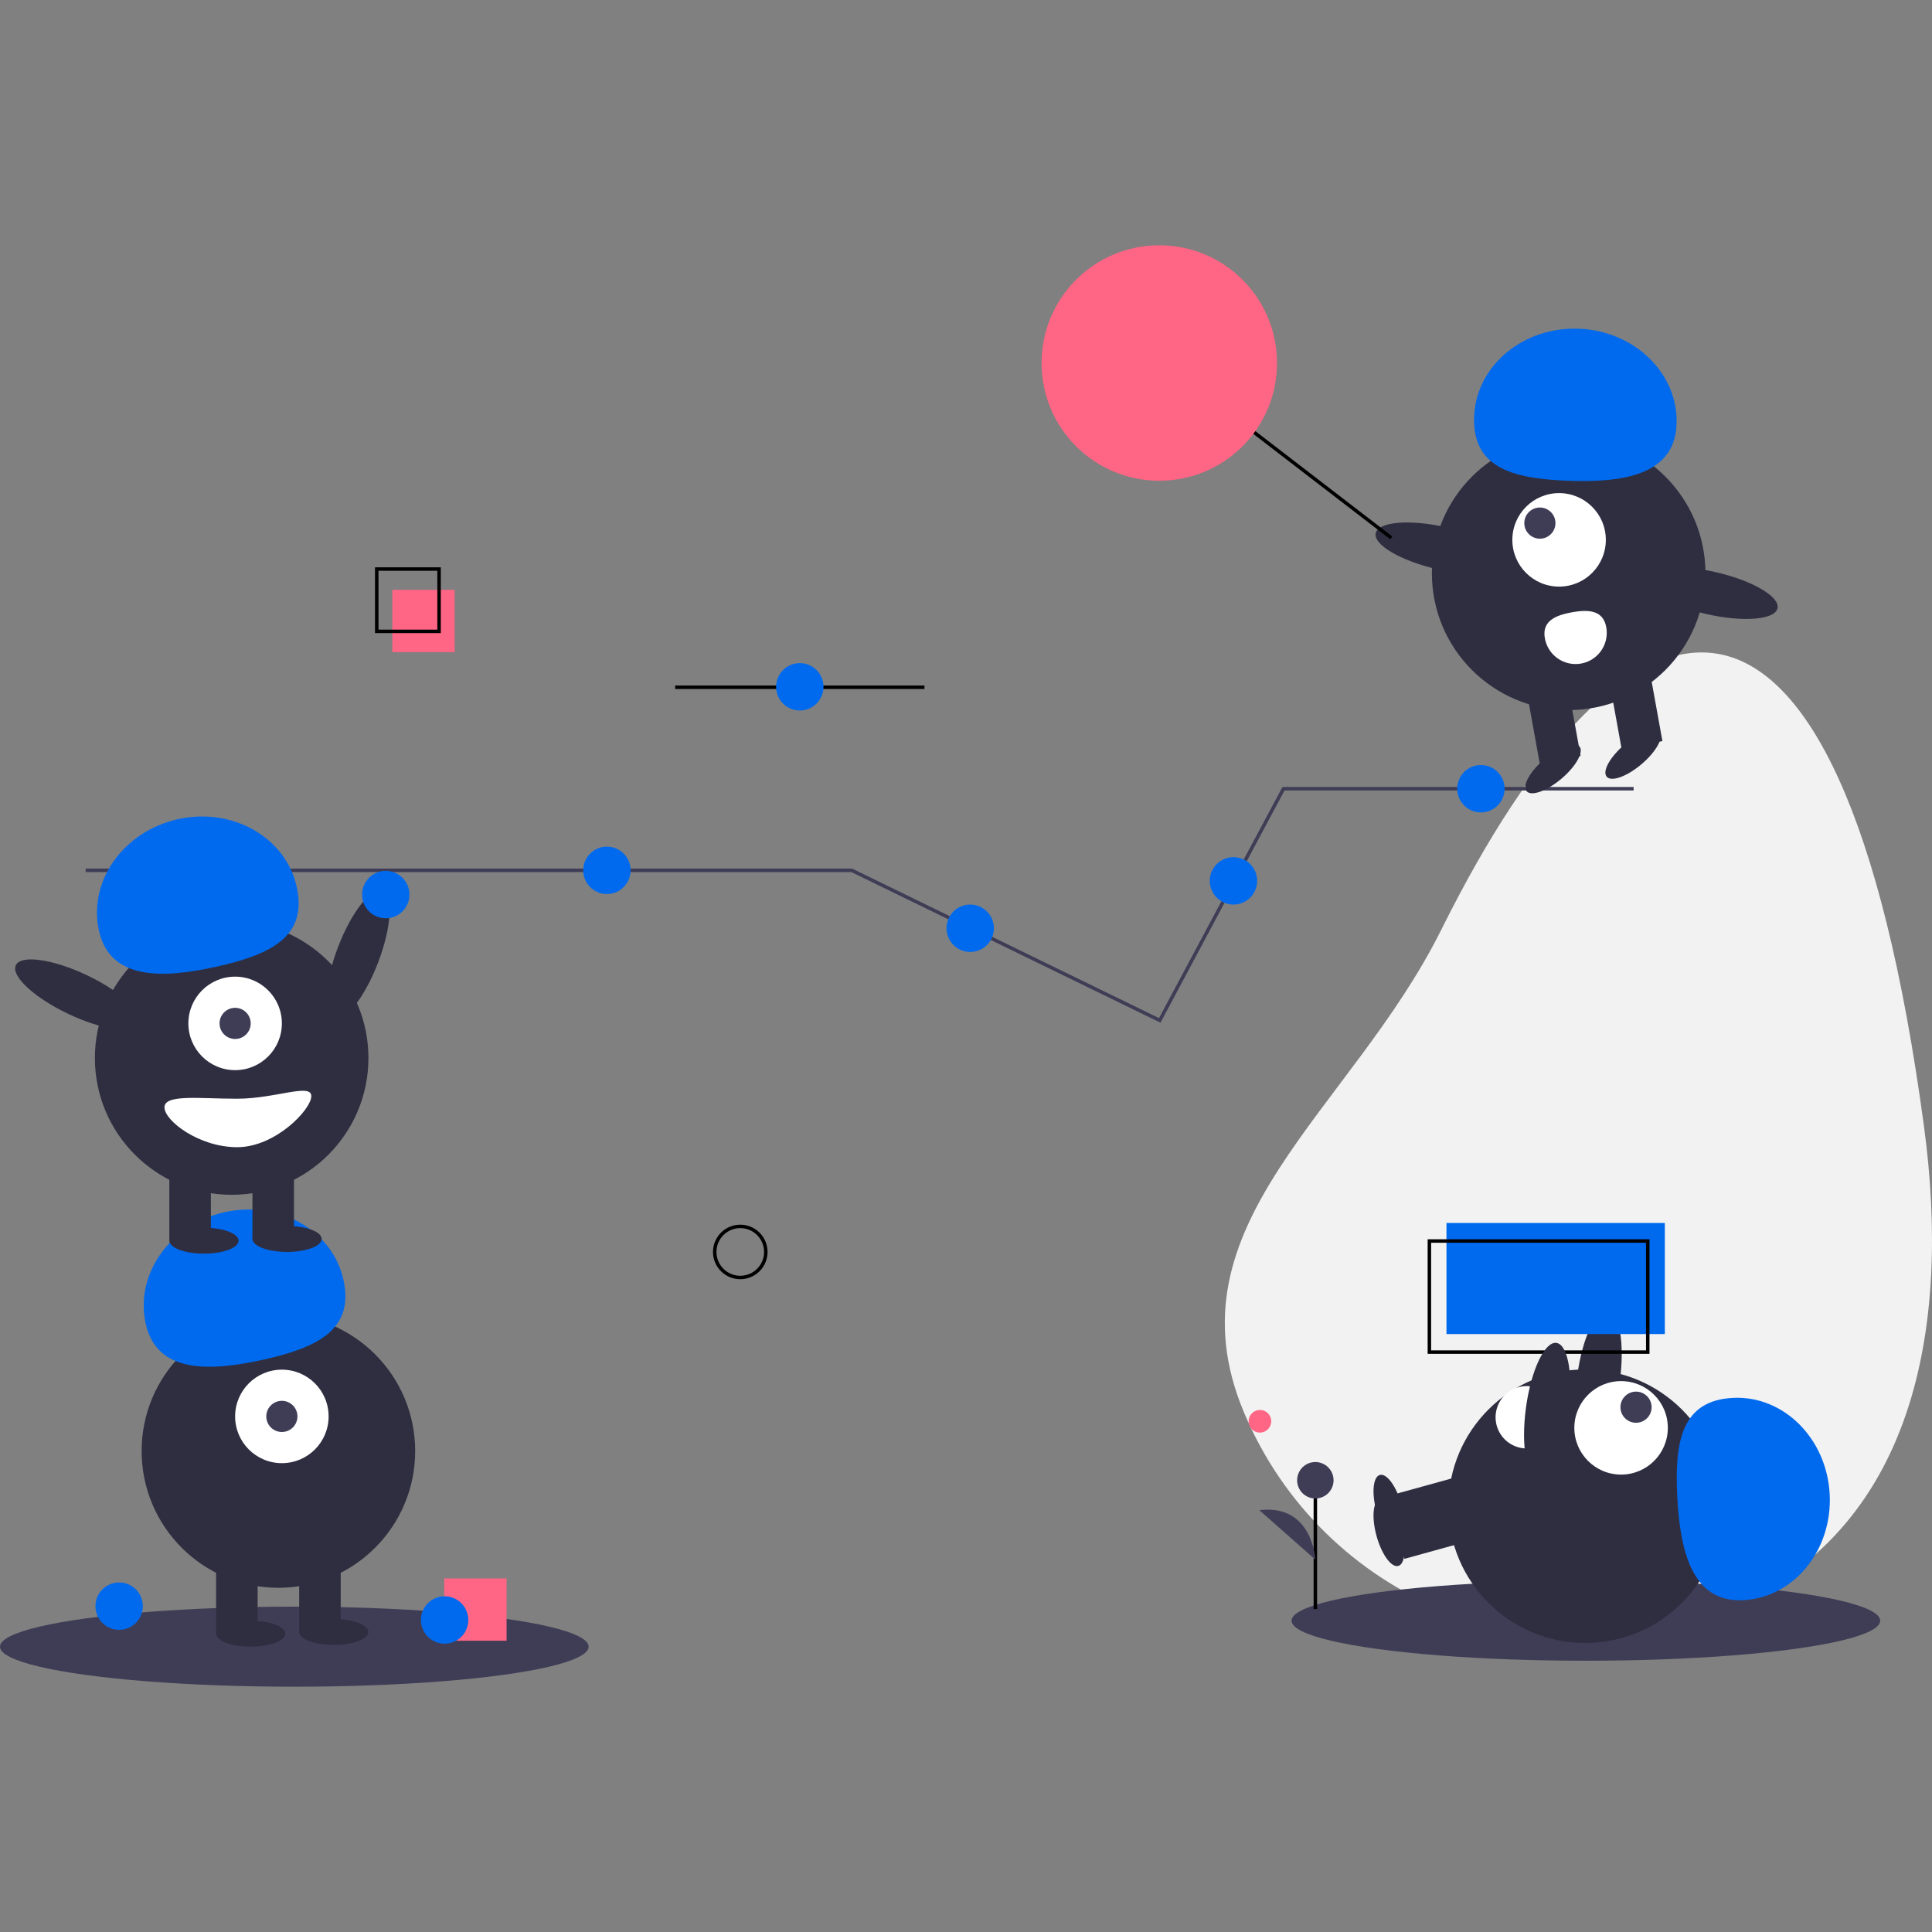 <svg id="SvgjsSvg1025" width="288" height="288" xmlns="http://www.w3.org/2000/svg" version="1.1" xmlns:xlink="http://www.w3.org/1999/xlink" xmlns:svgjs="http://svgjs.com/svgjs"><rect width="100%" height="100%" fill="#808080" stroke="none"/><defs id="SvgjsDefs1026"></defs><g id="SvgjsG1027"><svg xmlns="http://www.w3.org/2000/svg" width="288" height="288" data-name="Layer 1" viewBox="0 0 1115.914 832.564"><line x1="389.957" x2="533.957" y1="255.282" y2="255.282" fill="none" stroke="#000000" stroke-miterlimit="10" stroke-width="2" class="colorStroke3f3d56 svgStroke"></line><ellipse cx="248.867" cy="443.498" fill="#2f2e41" rx="39.5" ry="12.4" transform="rotate(-69.082 203.353 457.179)" class="color2f2e41 svgShape"></ellipse><path fill="#f2f2f2" d="M1153.378,543.014c15.666,116.589-5.666,233.305-114.169,278.753S805.904,816.101,760.456,707.599s61.785-173.424,114.169-278.753C981.001,214.952,1104.728,180.95,1153.378,543.014Z" transform="translate(-42.043 -33.718)" class="colorf2f2f2 svgShape"></path><ellipse cx="916" cy="794.436" fill="#3f3d56" rx="170" ry="23.127" class="color3f3d56 svgShape"></ellipse><rect width="24" height="43" x="858.752" y="753.632" fill="#2f2e41" transform="rotate(-105.452 836.9 774.272)" class="color2f2e41 svgShape"></rect><ellipse cx="844.359" cy="777.24" fill="#2f2e41" rx="7.5" ry="20" transform="rotate(-15.452 699.072 915.328)" class="color2f2e41 svgShape"></ellipse><ellipse cx="965.361" cy="688.069" fill="#2f2e41" rx="39.5" ry="12.4" transform="rotate(-82.281 925.041 695.273)" class="color2f2e41 svgShape"></ellipse><circle cx="915.585" cy="728.299" r="79" fill="#2f2e41" class="color2f2e41 svgShape"></circle><rect width="24" height="43" x="858.752" y="739.632" fill="#2f2e41" transform="rotate(-105.452 836.9 760.272)" class="color2f2e41 svgShape"></rect><ellipse cx="844.359" cy="763.24" fill="#2f2e41" rx="7.5" ry="20" transform="rotate(-15.452 699.072 901.328)" class="color2f2e41 svgShape"></ellipse><circle cx="936.329" cy="683.043" r="27" fill="#ffffff" class="colorfff svgShape"></circle><circle cx="944.963" cy="671.116" r="9" fill="#3f3d56" class="color3f3d56 svgShape"></circle><path fill="#006aee" d="M1048.858,816.306c29.235-1.463,51.625-28.808,50.01-61.076s-26.623-57.241-55.858-55.778-33.822,24.412-32.207,56.681S1019.623,817.769,1048.858,816.306Z" transform="translate(-42.043 -33.718)" class="color6c63ff svgShape"></path><path fill="#ffffff" d="M925.341,728.592a18,18,0,0,1-2.904-35.883c9.909-.802,12.611,7.065,13.413,16.973S935.25,727.79,925.341,728.592Z" transform="translate(-42.043 -33.718)" class="colorfff svgShape"></path><polyline fill="none" stroke="#3f3d56" stroke-miterlimit="10" stroke-width="2" points="49.464 361.025 491.957 361.025 560.56 394.447 669.866 447.699 741.334 313.887 943.574 313.887"></polyline><circle cx="222.811" cy="375.025" r="13.685" fill="#006aee" class="color6c63ff svgShape"></circle><circle cx="350.541" cy="361.025" r="13.685" fill="#006aee" class="color6c63ff svgShape"></circle><circle cx="560.384" cy="394.478" r="13.685" fill="#006aee" class="color6c63ff svgShape"></circle><circle cx="855.379" cy="313.887" r="13.685" fill="#006aee" class="color6c63ff svgShape"></circle><circle cx="712.443" cy="367.108" r="13.685" fill="#006aee" class="color6c63ff svgShape"></circle><circle cx="427.576" cy="581.441" r="14.756" fill="none" stroke="#000000" stroke-miterlimit="10" stroke-width="2" class="colorStroke3f3d56 svgStroke"></circle><ellipse cx="170" cy="809.436" fill="#3f3d56" rx="170" ry="23.127" class="color3f3d56 svgShape"></ellipse><circle cx="160.805" cy="696.436" r="79" fill="#2f2e41" class="color2f2e41 svgShape"></circle><rect width="24" height="43" x="124.805" y="758.436" fill="#2f2e41" class="color2f2e41 svgShape"></rect><rect width="24" height="43" x="172.805" y="758.436" fill="#2f2e41" class="color2f2e41 svgShape"></rect><ellipse cx="144.805" cy="801.936" fill="#2f2e41" rx="20" ry="7.5" class="color2f2e41 svgShape"></ellipse><ellipse cx="192.805" cy="800.936" fill="#2f2e41" rx="20" ry="7.5" class="color2f2e41 svgShape"></ellipse><circle cx="162.805" cy="676.436" r="27" fill="#ffffff" class="colorfff svgShape"></circle><circle cx="162.805" cy="676.436" r="9" fill="#3f3d56" class="color3f3d56 svgShape"></circle><path fill="#006aee" d="M126.215,656.687c-6.379-28.568,14.012-57.434,45.544-64.475s62.265,10.41,68.644,38.978-14.519,39.104-46.051,46.145S132.594,685.254,126.215,656.687Z" transform="translate(-42.043 -33.718)" class="color6c63ff svgShape"></path><circle cx="133.805" cy="469.436" r="79" fill="#2f2e41" class="color2f2e41 svgShape"></circle><rect width="24" height="43" x="97.805" y="531.436" fill="#2f2e41" class="color2f2e41 svgShape"></rect><rect width="24" height="43" x="145.805" y="531.436" fill="#2f2e41" class="color2f2e41 svgShape"></rect><ellipse cx="117.805" cy="574.936" fill="#2f2e41" rx="20" ry="7.5" class="color2f2e41 svgShape"></ellipse><ellipse cx="165.805" cy="573.936" fill="#2f2e41" rx="20" ry="7.5" class="color2f2e41 svgShape"></ellipse><circle cx="135.805" cy="449.436" r="27" fill="#ffffff" class="colorfff svgShape"></circle><circle cx="135.805" cy="449.436" r="9" fill="#3f3d56" class="color3f3d56 svgShape"></circle><path fill="#006aee" d="M99.215,429.687c-6.379-28.568,14.012-57.434,45.544-64.475s62.265,10.41,68.644,38.978-14.519,39.104-46.051,46.145S105.594,458.254,99.215,429.687Z" transform="translate(-42.043 -33.718)" class="color6c63ff svgShape"></path><ellipse cx="86.867" cy="466.498" fill="#2f2e41" rx="12.4" ry="39.5" transform="rotate(-64.626 39.19 482.875)" class="color2f2e41 svgShape"></ellipse><path fill="#ffffff" d="M137.043,531.655c0,7.732,19.909,23,42,23s42.805-21.768,42.805-29.5-20.713,1.5-42.805,1.5S137.043,523.923,137.043,531.655Z" transform="translate(-42.043 -33.718)" class="colorfff svgShape"></path><rect width="126.129" height="64.161" x="835.474" y="564.71" fill="#006aee" class="color6c63ff svgShape"></rect><rect width="126.129" height="64.161" x="825.603" y="575.129" fill="none" stroke="#000000" stroke-miterlimit="10" stroke-width="2" class="colorStroke3f3d56 svgStroke"></rect><rect width="36" height="36" x="226.603" y="199" fill="#ff6584" class="colorff6584 svgShape"></rect><rect width="36" height="36" x="217.603" y="187" fill="none" stroke="#000000" stroke-miterlimit="10" stroke-width="2" class="colorStroke3f3d56 svgStroke"></rect><circle cx="906.052" cy="189.47" r="79" fill="#2f2e41" class="color2f2e41 svgShape"></circle><rect width="24" height="43" x="974.585" y="279.578" fill="#2f2e41" transform="scale(-1) rotate(-10.261 -3144.573 10771.289)" class="color2f2e41 svgShape"></rect><rect width="24" height="43" x="927.353" y="288.128" fill="#2f2e41" transform="rotate(169.739 919.845 290.881)" class="color2f2e41 svgShape"></rect><ellipse cx="939.065" cy="336.103" fill="#2f2e41" rx="20" ry="7.5" transform="rotate(-40.261 872.05 376.593)" class="color2f2e41 svgShape"></ellipse><ellipse cx="985.313" cy="327.731" fill="#2f2e41" rx="20" ry="7.5" transform="rotate(-40.261 918.298 368.22)" class="color2f2e41 svgShape"></ellipse><circle cx="900.521" cy="170.146" r="27" fill="#ffffff" class="colorfff svgShape"></circle><circle cx="889.424" cy="160.468" r="9" fill="#3f3d56" class="color3f3d56 svgShape"></circle><path fill="#006aee" d="M1010.415,137.245c1.188-29.247-24.019-54.019-56.301-55.331s-59.415,21.335-60.603,50.582,21.252,35.892,53.534,37.203S1009.227,166.492,1010.415,137.245Z" transform="translate(-42.043 -33.718)" class="color6c63ff svgShape"></path><ellipse cx="875.15" cy="208.796" fill="#2f2e41" rx="12.4" ry="39.5" transform="rotate(-77.09 832.967 218.322)" class="color2f2e41 svgShape"></ellipse><ellipse cx="1030.224" cy="234.584" fill="#2f2e41" rx="12.4" ry="39.5" transform="rotate(-77.09 988.041 244.11)" class="color2f2e41 svgShape"></ellipse><path fill="#ffffff" d="M969.793,254.321a18,18,0,1,1-35.424,6.413c-1.771-9.782,5.792-13.244,15.575-15.014S968.022,244.539,969.793,254.321Z" transform="translate(-42.043 -33.718)" class="colorfff svgShape"></path><line x1="712.603" x2="803.603" y1="99" y2="169" fill="none" stroke="#000000" stroke-miterlimit="10" stroke-width="2" class="colorStroke3f3d56 svgStroke"></line><circle cx="669.603" cy="68" r="68" fill="#ff6584" class="colorff6584 svgShape"></circle><ellipse cx="935.71" cy="706.84" fill="#2f2e41" rx="39.5" ry="12.4" transform="rotate(-82.281 895.39 714.044)" class="color2f2e41 svgShape"></ellipse><circle cx="68.811" cy="786.025" r="13.685" fill="#006aee" class="color6c63ff svgShape"></circle><rect width="36" height="36" x="256.603" y="770" fill="#ff6584" class="colorff6584 svgShape"></rect><circle cx="256.811" cy="794.025" r="13.685" fill="#006aee" class="color6c63ff svgShape"></circle><circle cx="461.957" cy="255.025" r="13.685" fill="#006aee" class="color6c63ff svgShape"></circle><circle cx="727.721" cy="679.252" r="6.535" fill="#ff6584" class="colorff6584 svgShape"></circle><line x1="759.739" x2="759.739" y1="787.725" y2="713.313" fill="#3f3d56" stroke="#000000" stroke-miterlimit="10" stroke-width="2" class="colorStroke3f3d56 svgStroke"></line><circle cx="759.739" cy="713.313" r="10.523" fill="#3f3d56" class="color3f3d56 svgShape"></circle><path fill="#3f3d56" d="M801.782,792.893s-1.503-32.332-32.32-28.574" transform="translate(-42.043 -33.718)" class="color3f3d56 svgShape"></path></svg></g></svg>